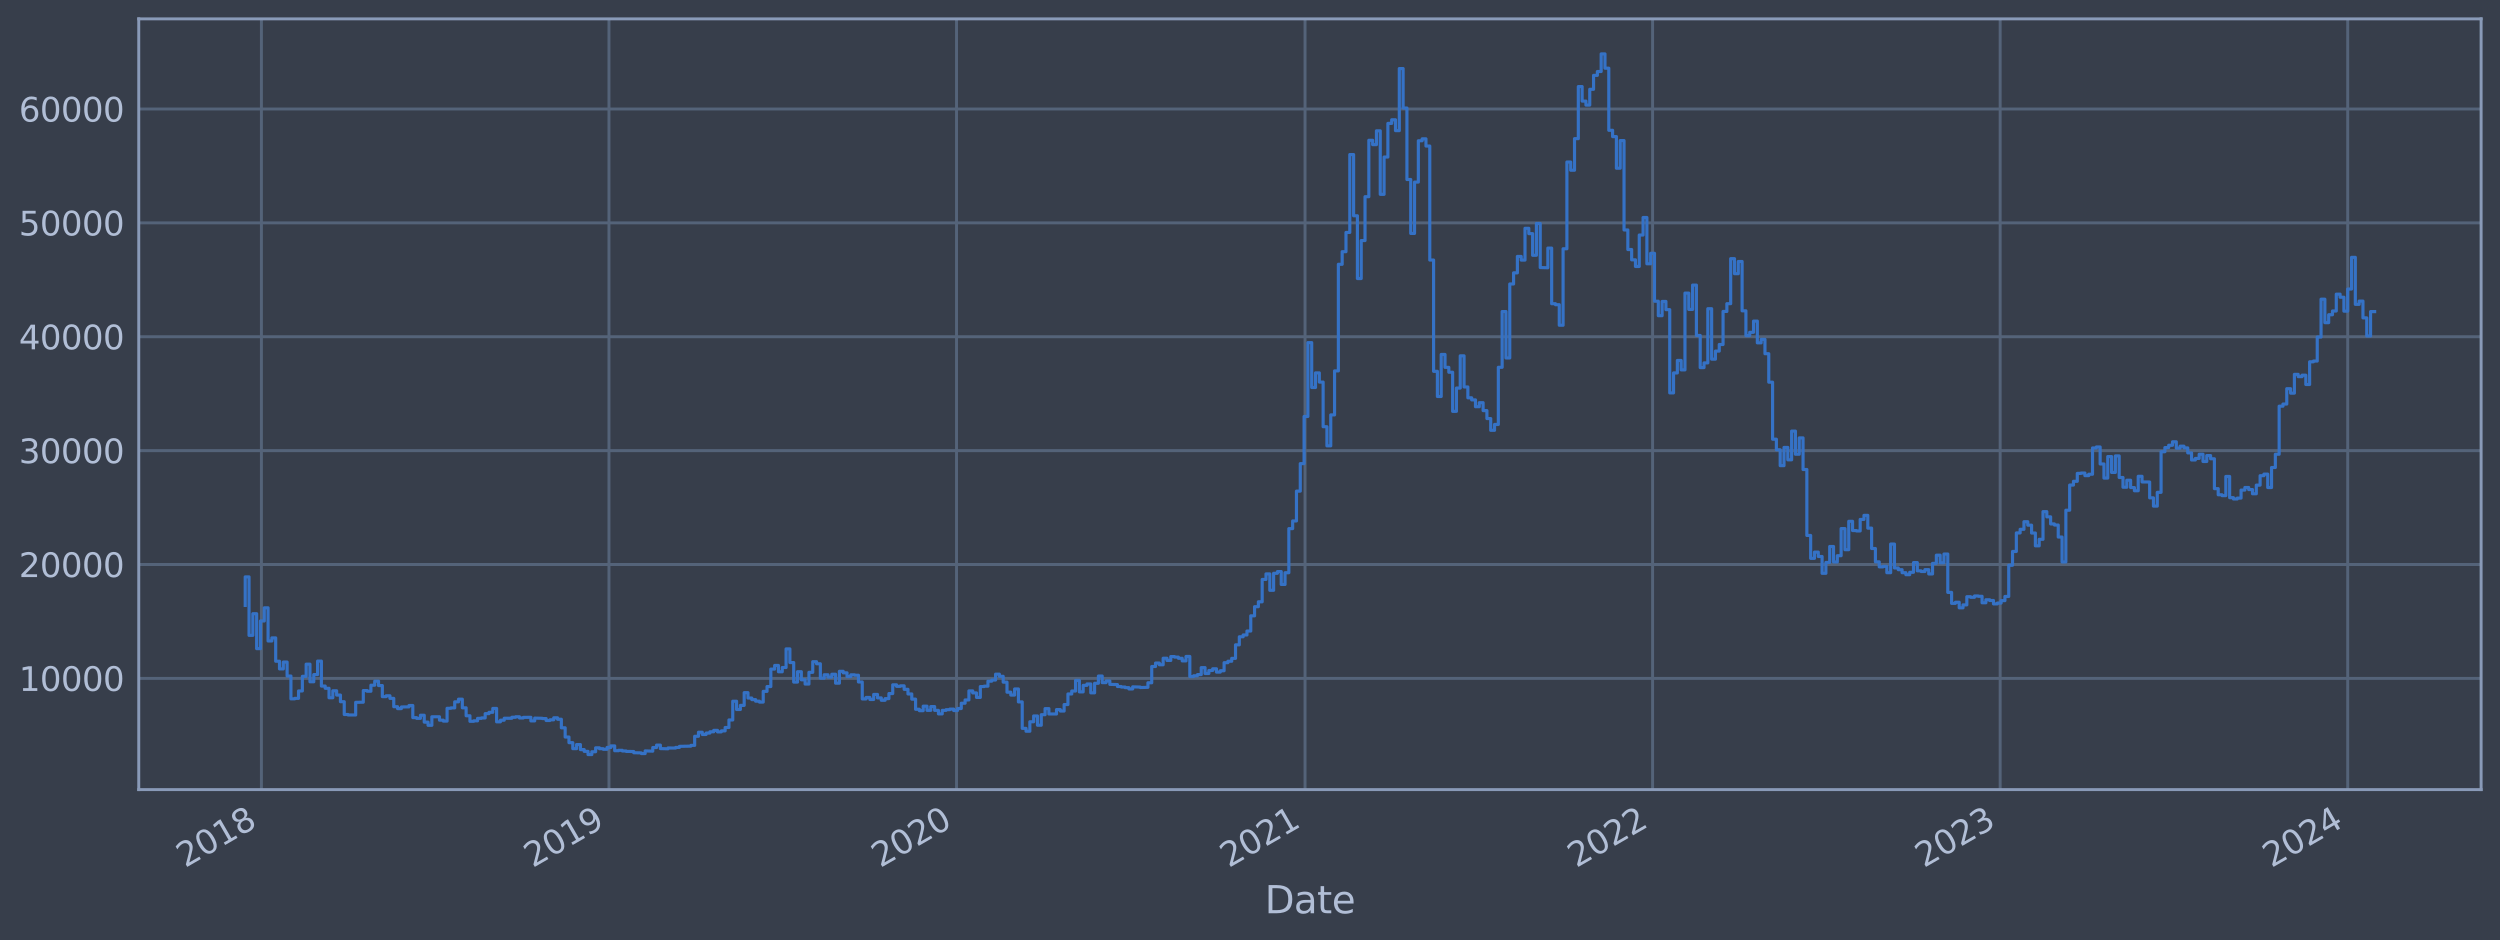 <?xml version="1.0" encoding="utf-8" standalone="no"?>
<!DOCTYPE svg PUBLIC "-//W3C//DTD SVG 1.1//EN"
  "http://www.w3.org/Graphics/SVG/1.1/DTD/svg11.dtd">
<svg xmlns:xlink="http://www.w3.org/1999/xlink" width="952.884pt" height="358.291pt" viewBox="0 0 952.884 358.291" xmlns="http://www.w3.org/2000/svg" version="1.1">
 <defs>
  <style type="text/css">*{stroke-linejoin: round; stroke-linecap: butt}</style>
 </defs>
 <g id="figure_1">
  <g id="patch_1">
   <path d="M 0 358.291 
L 952.884 358.291 
L 952.884 0 
L 0 0 
z
" style="fill: #373e4b"/>
  </g>
  <g id="axes_1">
   <g id="patch_2">
    <path d="M 52.884 300.96 
L 945.684 300.96 
L 945.684 7.2 
L 52.884 7.2 
z
" style="fill: #373e4b"/>
   </g>
   <g id="matplotlib.axis_1">
    <g id="xtick_1">
     <g id="line2d_1">
      <path d="M 99.636 300.96 
L 99.636 7.2 
" clip-path="url(#pba839999f8)" style="fill: none; stroke: #546379; stroke-width: 1.12; stroke-linecap: square"/>
     </g>
     <g id="line2d_2"/>
     <g id="text_1">
      <!-- 2018 -->
      <g style="fill: #b1bed6" transform="translate(70.555 330.885) rotate(-30) scale(0.126 -0.126)">
       <defs>
        <path id="DejaVuSans-32" d="M 1228 531 
L 3431 531 
L 3431 0 
L 469 0 
L 469 531 
Q 828 903 1448 1529 
Q 2069 2156 2228 2338 
Q 2531 2678 2651 2914 
Q 2772 3150 2772 3378 
Q 2772 3750 2511 3984 
Q 2250 4219 1831 4219 
Q 1534 4219 1204 4116 
Q 875 4013 500 3803 
L 500 4441 
Q 881 4594 1212 4672 
Q 1544 4750 1819 4750 
Q 2544 4750 2975 4387 
Q 3406 4025 3406 3419 
Q 3406 3131 3298 2873 
Q 3191 2616 2906 2266 
Q 2828 2175 2409 1742 
Q 1991 1309 1228 531 
z
" transform="scale(0.016)"/>
        <path id="DejaVuSans-30" d="M 2034 4250 
Q 1547 4250 1301 3770 
Q 1056 3291 1056 2328 
Q 1056 1369 1301 889 
Q 1547 409 2034 409 
Q 2525 409 2770 889 
Q 3016 1369 3016 2328 
Q 3016 3291 2770 3770 
Q 2525 4250 2034 4250 
z
M 2034 4750 
Q 2819 4750 3233 4129 
Q 3647 3509 3647 2328 
Q 3647 1150 3233 529 
Q 2819 -91 2034 -91 
Q 1250 -91 836 529 
Q 422 1150 422 2328 
Q 422 3509 836 4129 
Q 1250 4750 2034 4750 
z
" transform="scale(0.016)"/>
        <path id="DejaVuSans-31" d="M 794 531 
L 1825 531 
L 1825 4091 
L 703 3866 
L 703 4441 
L 1819 4666 
L 2450 4666 
L 2450 531 
L 3481 531 
L 3481 0 
L 794 0 
L 794 531 
z
" transform="scale(0.016)"/>
        <path id="DejaVuSans-38" d="M 2034 2216 
Q 1584 2216 1326 1975 
Q 1069 1734 1069 1313 
Q 1069 891 1326 650 
Q 1584 409 2034 409 
Q 2484 409 2743 651 
Q 3003 894 3003 1313 
Q 3003 1734 2745 1975 
Q 2488 2216 2034 2216 
z
M 1403 2484 
Q 997 2584 770 2862 
Q 544 3141 544 3541 
Q 544 4100 942 4425 
Q 1341 4750 2034 4750 
Q 2731 4750 3128 4425 
Q 3525 4100 3525 3541 
Q 3525 3141 3298 2862 
Q 3072 2584 2669 2484 
Q 3125 2378 3379 2068 
Q 3634 1759 3634 1313 
Q 3634 634 3220 271 
Q 2806 -91 2034 -91 
Q 1263 -91 848 271 
Q 434 634 434 1313 
Q 434 1759 690 2068 
Q 947 2378 1403 2484 
z
M 1172 3481 
Q 1172 3119 1398 2916 
Q 1625 2713 2034 2713 
Q 2441 2713 2670 2916 
Q 2900 3119 2900 3481 
Q 2900 3844 2670 4047 
Q 2441 4250 2034 4250 
Q 1625 4250 1398 4047 
Q 1172 3844 1172 3481 
z
" transform="scale(0.016)"/>
       </defs>
       <use xlink:href="#DejaVuSans-32"/>
       <use xlink:href="#DejaVuSans-30" x="63.623"/>
       <use xlink:href="#DejaVuSans-31" x="127.246"/>
       <use xlink:href="#DejaVuSans-38" x="190.869"/>
      </g>
     </g>
    </g>
    <g id="xtick_2">
     <g id="line2d_3">
      <path d="M 232.109 300.96 
L 232.109 7.2 
" clip-path="url(#pba839999f8)" style="fill: none; stroke: #546379; stroke-width: 1.12; stroke-linecap: square"/>
     </g>
     <g id="line2d_4"/>
     <g id="text_2">
      <!-- 2019 -->
      <g style="fill: #b1bed6" transform="translate(203.028 330.885) rotate(-30) scale(0.126 -0.126)">
       <defs>
        <path id="DejaVuSans-39" d="M 703 97 
L 703 672 
Q 941 559 1184 500 
Q 1428 441 1663 441 
Q 2288 441 2617 861 
Q 2947 1281 2994 2138 
Q 2813 1869 2534 1725 
Q 2256 1581 1919 1581 
Q 1219 1581 811 2004 
Q 403 2428 403 3163 
Q 403 3881 828 4315 
Q 1253 4750 1959 4750 
Q 2769 4750 3195 4129 
Q 3622 3509 3622 2328 
Q 3622 1225 3098 567 
Q 2575 -91 1691 -91 
Q 1453 -91 1209 -44 
Q 966 3 703 97 
z
M 1959 2075 
Q 2384 2075 2632 2365 
Q 2881 2656 2881 3163 
Q 2881 3666 2632 3958 
Q 2384 4250 1959 4250 
Q 1534 4250 1286 3958 
Q 1038 3666 1038 3163 
Q 1038 2656 1286 2365 
Q 1534 2075 1959 2075 
z
" transform="scale(0.016)"/>
       </defs>
       <use xlink:href="#DejaVuSans-32"/>
       <use xlink:href="#DejaVuSans-30" x="63.623"/>
       <use xlink:href="#DejaVuSans-31" x="127.246"/>
       <use xlink:href="#DejaVuSans-39" x="190.869"/>
      </g>
     </g>
    </g>
    <g id="xtick_3">
     <g id="line2d_5">
      <path d="M 364.582 300.96 
L 364.582 7.2 
" clip-path="url(#pba839999f8)" style="fill: none; stroke: #546379; stroke-width: 1.12; stroke-linecap: square"/>
     </g>
     <g id="line2d_6"/>
     <g id="text_3">
      <!-- 2020 -->
      <g style="fill: #b1bed6" transform="translate(335.501 330.885) rotate(-30) scale(0.126 -0.126)">
       <use xlink:href="#DejaVuSans-32"/>
       <use xlink:href="#DejaVuSans-30" x="63.623"/>
       <use xlink:href="#DejaVuSans-32" x="127.246"/>
       <use xlink:href="#DejaVuSans-30" x="190.869"/>
      </g>
     </g>
    </g>
    <g id="xtick_4">
     <g id="line2d_7">
      <path d="M 497.419 300.96 
L 497.419 7.2 
" clip-path="url(#pba839999f8)" style="fill: none; stroke: #546379; stroke-width: 1.12; stroke-linecap: square"/>
     </g>
     <g id="line2d_8"/>
     <g id="text_4">
      <!-- 2021 -->
      <g style="fill: #b1bed6" transform="translate(468.338 330.885) rotate(-30) scale(0.126 -0.126)">
       <use xlink:href="#DejaVuSans-32"/>
       <use xlink:href="#DejaVuSans-30" x="63.623"/>
       <use xlink:href="#DejaVuSans-32" x="127.246"/>
       <use xlink:href="#DejaVuSans-31" x="190.869"/>
      </g>
     </g>
    </g>
    <g id="xtick_5">
     <g id="line2d_9">
      <path d="M 629.892 300.96 
L 629.892 7.2 
" clip-path="url(#pba839999f8)" style="fill: none; stroke: #546379; stroke-width: 1.12; stroke-linecap: square"/>
     </g>
     <g id="line2d_10"/>
     <g id="text_5">
      <!-- 2022 -->
      <g style="fill: #b1bed6" transform="translate(600.811 330.885) rotate(-30) scale(0.126 -0.126)">
       <use xlink:href="#DejaVuSans-32"/>
       <use xlink:href="#DejaVuSans-30" x="63.623"/>
       <use xlink:href="#DejaVuSans-32" x="127.246"/>
       <use xlink:href="#DejaVuSans-32" x="190.869"/>
      </g>
     </g>
    </g>
    <g id="xtick_6">
     <g id="line2d_11">
      <path d="M 762.366 300.96 
L 762.366 7.2 
" clip-path="url(#pba839999f8)" style="fill: none; stroke: #546379; stroke-width: 1.12; stroke-linecap: square"/>
     </g>
     <g id="line2d_12"/>
     <g id="text_6">
      <!-- 2023 -->
      <g style="fill: #b1bed6" transform="translate(733.285 330.885) rotate(-30) scale(0.126 -0.126)">
       <defs>
        <path id="DejaVuSans-33" d="M 2597 2516 
Q 3050 2419 3304 2112 
Q 3559 1806 3559 1356 
Q 3559 666 3084 287 
Q 2609 -91 1734 -91 
Q 1441 -91 1130 -33 
Q 819 25 488 141 
L 488 750 
Q 750 597 1062 519 
Q 1375 441 1716 441 
Q 2309 441 2620 675 
Q 2931 909 2931 1356 
Q 2931 1769 2642 2001 
Q 2353 2234 1838 2234 
L 1294 2234 
L 1294 2753 
L 1863 2753 
Q 2328 2753 2575 2939 
Q 2822 3125 2822 3475 
Q 2822 3834 2567 4026 
Q 2313 4219 1838 4219 
Q 1578 4219 1281 4162 
Q 984 4106 628 3988 
L 628 4550 
Q 988 4650 1302 4700 
Q 1616 4750 1894 4750 
Q 2613 4750 3031 4423 
Q 3450 4097 3450 3541 
Q 3450 3153 3228 2886 
Q 3006 2619 2597 2516 
z
" transform="scale(0.016)"/>
       </defs>
       <use xlink:href="#DejaVuSans-32"/>
       <use xlink:href="#DejaVuSans-30" x="63.623"/>
       <use xlink:href="#DejaVuSans-32" x="127.246"/>
       <use xlink:href="#DejaVuSans-33" x="190.869"/>
      </g>
     </g>
    </g>
    <g id="xtick_7">
     <g id="line2d_13">
      <path d="M 894.839 300.96 
L 894.839 7.2 
" clip-path="url(#pba839999f8)" style="fill: none; stroke: #546379; stroke-width: 1.12; stroke-linecap: square"/>
     </g>
     <g id="line2d_14"/>
     <g id="text_7">
      <!-- 2024 -->
      <g style="fill: #b1bed6" transform="translate(865.758 330.885) rotate(-30) scale(0.126 -0.126)">
       <defs>
        <path id="DejaVuSans-34" d="M 2419 4116 
L 825 1625 
L 2419 1625 
L 2419 4116 
z
M 2253 4666 
L 3047 4666 
L 3047 1625 
L 3713 1625 
L 3713 1100 
L 3047 1100 
L 3047 0 
L 2419 0 
L 2419 1100 
L 313 1100 
L 313 1709 
L 2253 4666 
z
" transform="scale(0.016)"/>
       </defs>
       <use xlink:href="#DejaVuSans-32"/>
       <use xlink:href="#DejaVuSans-30" x="63.623"/>
       <use xlink:href="#DejaVuSans-32" x="127.246"/>
       <use xlink:href="#DejaVuSans-34" x="190.869"/>
      </g>
     </g>
    </g>
    <g id="text_8">
     <!-- Date -->
     <g style="fill: #b1bed6" transform="translate(482.075 348.096) scale(0.144 -0.144)">
      <defs>
       <path id="DejaVuSans-44" d="M 1259 4147 
L 1259 519 
L 2022 519 
Q 2988 519 3436 956 
Q 3884 1394 3884 2338 
Q 3884 3275 3436 3711 
Q 2988 4147 2022 4147 
L 1259 4147 
z
M 628 4666 
L 1925 4666 
Q 3281 4666 3915 4102 
Q 4550 3538 4550 2338 
Q 4550 1131 3912 565 
Q 3275 0 1925 0 
L 628 0 
L 628 4666 
z
" transform="scale(0.016)"/>
       <path id="DejaVuSans-61" d="M 2194 1759 
Q 1497 1759 1228 1600 
Q 959 1441 959 1056 
Q 959 750 1161 570 
Q 1363 391 1709 391 
Q 2188 391 2477 730 
Q 2766 1069 2766 1631 
L 2766 1759 
L 2194 1759 
z
M 3341 1997 
L 3341 0 
L 2766 0 
L 2766 531 
Q 2569 213 2275 61 
Q 1981 -91 1556 -91 
Q 1019 -91 701 211 
Q 384 513 384 1019 
Q 384 1609 779 1909 
Q 1175 2209 1959 2209 
L 2766 2209 
L 2766 2266 
Q 2766 2663 2505 2880 
Q 2244 3097 1772 3097 
Q 1472 3097 1187 3025 
Q 903 2953 641 2809 
L 641 3341 
Q 956 3463 1253 3523 
Q 1550 3584 1831 3584 
Q 2591 3584 2966 3190 
Q 3341 2797 3341 1997 
z
" transform="scale(0.016)"/>
       <path id="DejaVuSans-74" d="M 1172 4494 
L 1172 3500 
L 2356 3500 
L 2356 3053 
L 1172 3053 
L 1172 1153 
Q 1172 725 1289 603 
Q 1406 481 1766 481 
L 2356 481 
L 2356 0 
L 1766 0 
Q 1100 0 847 248 
Q 594 497 594 1153 
L 594 3053 
L 172 3053 
L 172 3500 
L 594 3500 
L 594 4494 
L 1172 4494 
z
" transform="scale(0.016)"/>
       <path id="DejaVuSans-65" d="M 3597 1894 
L 3597 1613 
L 953 1613 
Q 991 1019 1311 708 
Q 1631 397 2203 397 
Q 2534 397 2845 478 
Q 3156 559 3463 722 
L 3463 178 
Q 3153 47 2828 -22 
Q 2503 -91 2169 -91 
Q 1331 -91 842 396 
Q 353 884 353 1716 
Q 353 2575 817 3079 
Q 1281 3584 2069 3584 
Q 2775 3584 3186 3129 
Q 3597 2675 3597 1894 
z
M 3022 2063 
Q 3016 2534 2758 2815 
Q 2500 3097 2075 3097 
Q 1594 3097 1305 2825 
Q 1016 2553 972 2059 
L 3022 2063 
z
" transform="scale(0.016)"/>
      </defs>
      <use xlink:href="#DejaVuSans-44"/>
      <use xlink:href="#DejaVuSans-61" x="77.002"/>
      <use xlink:href="#DejaVuSans-74" x="138.281"/>
      <use xlink:href="#DejaVuSans-65" x="177.49"/>
     </g>
    </g>
   </g>
   <g id="matplotlib.axis_2">
    <g id="ytick_1">
     <g id="line2d_15">
      <path d="M 52.884 258.563 
L 945.684 258.563 
" clip-path="url(#pba839999f8)" style="fill: none; stroke: #546379; stroke-width: 1.12; stroke-linecap: square"/>
     </g>
     <g id="line2d_16"/>
     <g id="text_9">
      <!-- 10000 -->
      <g style="fill: #b1bed6" transform="translate(7.2 263.35) scale(0.126 -0.126)">
       <use xlink:href="#DejaVuSans-31"/>
       <use xlink:href="#DejaVuSans-30" x="63.623"/>
       <use xlink:href="#DejaVuSans-30" x="127.246"/>
       <use xlink:href="#DejaVuSans-30" x="190.869"/>
       <use xlink:href="#DejaVuSans-30" x="254.492"/>
      </g>
     </g>
    </g>
    <g id="ytick_2">
     <g id="line2d_17">
      <path d="M 52.884 215.161 
L 945.684 215.161 
" clip-path="url(#pba839999f8)" style="fill: none; stroke: #546379; stroke-width: 1.12; stroke-linecap: square"/>
     </g>
     <g id="line2d_18"/>
     <g id="text_10">
      <!-- 20000 -->
      <g style="fill: #b1bed6" transform="translate(7.2 219.948) scale(0.126 -0.126)">
       <use xlink:href="#DejaVuSans-32"/>
       <use xlink:href="#DejaVuSans-30" x="63.623"/>
       <use xlink:href="#DejaVuSans-30" x="127.246"/>
       <use xlink:href="#DejaVuSans-30" x="190.869"/>
       <use xlink:href="#DejaVuSans-30" x="254.492"/>
      </g>
     </g>
    </g>
    <g id="ytick_3">
     <g id="line2d_19">
      <path d="M 52.884 171.76 
L 945.684 171.76 
" clip-path="url(#pba839999f8)" style="fill: none; stroke: #546379; stroke-width: 1.12; stroke-linecap: square"/>
     </g>
     <g id="line2d_20"/>
     <g id="text_11">
      <!-- 30000 -->
      <g style="fill: #b1bed6" transform="translate(7.2 176.547) scale(0.126 -0.126)">
       <use xlink:href="#DejaVuSans-33"/>
       <use xlink:href="#DejaVuSans-30" x="63.623"/>
       <use xlink:href="#DejaVuSans-30" x="127.246"/>
       <use xlink:href="#DejaVuSans-30" x="190.869"/>
       <use xlink:href="#DejaVuSans-30" x="254.492"/>
      </g>
     </g>
    </g>
    <g id="ytick_4">
     <g id="line2d_21">
      <path d="M 52.884 128.358 
L 945.684 128.358 
" clip-path="url(#pba839999f8)" style="fill: none; stroke: #546379; stroke-width: 1.12; stroke-linecap: square"/>
     </g>
     <g id="line2d_22"/>
     <g id="text_12">
      <!-- 40000 -->
      <g style="fill: #b1bed6" transform="translate(7.2 133.145) scale(0.126 -0.126)">
       <use xlink:href="#DejaVuSans-34"/>
       <use xlink:href="#DejaVuSans-30" x="63.623"/>
       <use xlink:href="#DejaVuSans-30" x="127.246"/>
       <use xlink:href="#DejaVuSans-30" x="190.869"/>
       <use xlink:href="#DejaVuSans-30" x="254.492"/>
      </g>
     </g>
    </g>
    <g id="ytick_5">
     <g id="line2d_23">
      <path d="M 52.884 84.956 
L 945.684 84.956 
" clip-path="url(#pba839999f8)" style="fill: none; stroke: #546379; stroke-width: 1.12; stroke-linecap: square"/>
     </g>
     <g id="line2d_24"/>
     <g id="text_13">
      <!-- 50000 -->
      <g style="fill: #b1bed6" transform="translate(7.2 89.743) scale(0.126 -0.126)">
       <defs>
        <path id="DejaVuSans-35" d="M 691 4666 
L 3169 4666 
L 3169 4134 
L 1269 4134 
L 1269 2991 
Q 1406 3038 1543 3061 
Q 1681 3084 1819 3084 
Q 2600 3084 3056 2656 
Q 3513 2228 3513 1497 
Q 3513 744 3044 326 
Q 2575 -91 1722 -91 
Q 1428 -91 1123 -41 
Q 819 9 494 109 
L 494 744 
Q 775 591 1075 516 
Q 1375 441 1709 441 
Q 2250 441 2565 725 
Q 2881 1009 2881 1497 
Q 2881 1984 2565 2268 
Q 2250 2553 1709 2553 
Q 1456 2553 1204 2497 
Q 953 2441 691 2322 
L 691 4666 
z
" transform="scale(0.016)"/>
       </defs>
       <use xlink:href="#DejaVuSans-35"/>
       <use xlink:href="#DejaVuSans-30" x="63.623"/>
       <use xlink:href="#DejaVuSans-30" x="127.246"/>
       <use xlink:href="#DejaVuSans-30" x="190.869"/>
       <use xlink:href="#DejaVuSans-30" x="254.492"/>
      </g>
     </g>
    </g>
    <g id="ytick_6">
     <g id="line2d_25">
      <path d="M 52.884 41.554 
L 945.684 41.554 
" clip-path="url(#pba839999f8)" style="fill: none; stroke: #546379; stroke-width: 1.12; stroke-linecap: square"/>
     </g>
     <g id="line2d_26"/>
     <g id="text_14">
      <!-- 60000 -->
      <g style="fill: #b1bed6" transform="translate(7.2 46.341) scale(0.126 -0.126)">
       <defs>
        <path id="DejaVuSans-36" d="M 2113 2584 
Q 1688 2584 1439 2293 
Q 1191 2003 1191 1497 
Q 1191 994 1439 701 
Q 1688 409 2113 409 
Q 2538 409 2786 701 
Q 3034 994 3034 1497 
Q 3034 2003 2786 2293 
Q 2538 2584 2113 2584 
z
M 3366 4563 
L 3366 3988 
Q 3128 4100 2886 4159 
Q 2644 4219 2406 4219 
Q 1781 4219 1451 3797 
Q 1122 3375 1075 2522 
Q 1259 2794 1537 2939 
Q 1816 3084 2150 3084 
Q 2853 3084 3261 2657 
Q 3669 2231 3669 1497 
Q 3669 778 3244 343 
Q 2819 -91 2113 -91 
Q 1303 -91 875 529 
Q 447 1150 447 2328 
Q 447 3434 972 4092 
Q 1497 4750 2381 4750 
Q 2619 4750 2861 4703 
Q 3103 4656 3366 4563 
z
" transform="scale(0.016)"/>
       </defs>
       <use xlink:href="#DejaVuSans-36"/>
       <use xlink:href="#DejaVuSans-30" x="63.623"/>
       <use xlink:href="#DejaVuSans-30" x="127.246"/>
       <use xlink:href="#DejaVuSans-30" x="190.869"/>
       <use xlink:href="#DejaVuSans-30" x="254.492"/>
      </g>
     </g>
    </g>
   </g>
   <g id="line2d_27">
    <path d="M 93.466 230.751 
L 93.466 219.884 
L 94.917 219.884 
L 94.917 242.172 
L 96.369 242.172 
L 96.369 233.92 
L 97.821 233.92 
L 97.821 247.224 
L 99.273 247.224 
L 99.273 236.692 
L 100.724 236.692 
L 100.724 231.685 
L 102.176 231.685 
L 102.176 244.303 
L 103.628 244.303 
L 103.628 243.138 
L 105.08 243.138 
L 105.08 252.025 
L 106.531 252.025 
L 106.531 254.954 
L 107.983 254.954 
L 107.983 252.351 
L 109.435 252.351 
L 109.435 257.678 
L 110.887 257.678 
L 110.887 266.367 
L 112.338 266.367 
L 112.338 266.18 
L 113.79 266.18 
L 113.79 263.356 
L 115.242 263.356 
L 115.242 257.788 
L 116.694 257.788 
L 116.694 253.155 
L 118.146 253.155 
L 118.146 259.866 
L 119.597 259.866 
L 119.597 257.122 
L 121.049 257.122 
L 121.049 251.98 
L 122.501 251.98 
L 122.501 261.495 
L 123.953 261.495 
L 123.953 262.339 
L 125.404 262.339 
L 125.404 265.951 
L 126.856 265.951 
L 126.856 263.294 
L 128.308 263.294 
L 128.308 264.927 
L 129.76 264.927 
L 129.76 267.458 
L 131.211 267.458 
L 131.211 272.332 
L 132.663 272.332 
L 132.663 272.51 
L 135.567 272.519 
L 135.567 267.698 
L 138.47 267.646 
L 138.47 263.205 
L 139.922 263.205 
L 139.922 263.467 
L 141.374 263.467 
L 141.374 261.174 
L 142.826 261.174 
L 142.826 259.634 
L 144.277 259.634 
L 144.277 261.301 
L 145.729 261.301 
L 145.729 265.521 
L 147.181 265.521 
L 147.181 265.199 
L 148.633 265.199 
L 148.633 266.193 
L 150.084 266.193 
L 150.084 269.362 
L 151.536 269.362 
L 151.536 270.088 
L 152.988 270.088 
L 152.988 269.459 
L 155.891 269.433 
L 155.891 268.912 
L 157.343 268.912 
L 157.343 273.524 
L 158.795 273.524 
L 158.795 273.803 
L 160.247 273.803 
L 160.247 272.622 
L 161.698 272.622 
L 161.698 275.242 
L 163.15 275.242 
L 163.15 276.453 
L 164.602 276.453 
L 164.602 273.205 
L 167.506 273.196 
L 167.506 274.495 
L 168.957 274.495 
L 168.957 274.844 
L 170.409 274.844 
L 170.409 269.973 
L 171.861 269.973 
L 171.861 269.819 
L 173.313 269.819 
L 173.313 267.505 
L 174.764 267.505 
L 174.764 266.499 
L 176.216 266.499 
L 176.216 269.784 
L 177.668 269.784 
L 177.668 272.807 
L 179.12 272.807 
L 179.12 274.935 
L 180.571 274.935 
L 180.571 274.749 
L 182.023 274.749 
L 182.023 273.812 
L 183.475 273.812 
L 183.475 273.641 
L 184.927 273.641 
L 184.927 272.012 
L 186.378 272.012 
L 186.378 271.502 
L 187.83 271.502 
L 187.83 270.025 
L 189.282 270.025 
L 189.282 275.125 
L 190.734 275.125 
L 190.734 274.509 
L 192.185 274.509 
L 192.185 273.765 
L 195.089 273.771 
L 195.089 273.392 
L 196.541 273.392 
L 196.541 273.195 
L 197.993 273.195 
L 197.993 273.661 
L 199.444 273.661 
L 199.444 273.434 
L 202.348 273.402 
L 202.348 274.773 
L 203.8 274.773 
L 203.8 273.712 
L 206.703 273.78 
L 206.703 273.875 
L 208.155 273.875 
L 208.155 274.615 
L 209.607 274.615 
L 209.607 274.356 
L 211.058 274.356 
L 211.058 273.594 
L 212.51 273.594 
L 212.51 274.151 
L 213.962 274.151 
L 213.962 277.405 
L 215.414 277.405 
L 215.414 280.92 
L 216.865 280.92 
L 216.865 283.072 
L 218.317 283.072 
L 218.317 285.349 
L 219.769 285.349 
L 219.769 283.788 
L 221.221 283.788 
L 221.221 285.711 
L 222.673 285.711 
L 222.673 286.391 
L 224.124 286.391 
L 224.124 287.607 
L 225.576 287.607 
L 225.576 286.529 
L 227.028 286.529 
L 227.028 285.039 
L 228.48 285.039 
L 228.48 285.379 
L 229.931 285.379 
L 229.931 285.601 
L 231.383 285.601 
L 231.383 284.902 
L 232.835 284.902 
L 232.835 284.293 
L 234.287 284.293 
L 234.287 286.14 
L 235.738 286.14 
L 235.738 285.982 
L 237.19 285.982 
L 237.19 286.229 
L 238.642 286.229 
L 238.642 286.395 
L 241.545 286.443 
L 241.545 286.905 
L 244.449 286.965 
L 244.449 287.231 
L 245.901 287.231 
L 245.901 286.213 
L 248.804 286.305 
L 248.804 284.923 
L 250.256 284.923 
L 250.256 283.998 
L 251.708 283.998 
L 251.708 285.328 
L 254.611 285.409 
L 254.611 285.096 
L 257.515 285.12 
L 257.515 284.88 
L 258.967 284.88 
L 258.967 284.478 
L 263.322 284.394 
L 263.322 284.109 
L 264.774 284.109 
L 264.774 280.649 
L 266.225 280.649 
L 266.225 279.098 
L 267.677 279.098 
L 267.677 279.948 
L 269.129 279.948 
L 269.129 279.411 
L 270.581 279.411 
L 270.581 278.922 
L 272.032 278.922 
L 272.032 278.38 
L 273.484 278.38 
L 273.484 278.957 
L 274.936 278.957 
L 274.936 278.571 
L 276.388 278.571 
L 276.388 277.293 
L 277.84 277.293 
L 277.84 274.414 
L 279.291 274.414 
L 279.291 267.275 
L 280.743 267.275 
L 280.743 270.433 
L 282.195 270.433 
L 282.195 268.867 
L 283.647 268.867 
L 283.647 264.013 
L 285.098 264.013 
L 285.098 266.061 
L 286.55 266.061 
L 286.55 266.658 
L 288.002 266.658 
L 288.002 267.251 
L 289.454 267.251 
L 289.454 267.601 
L 290.905 267.601 
L 290.905 263.513 
L 292.357 263.513 
L 292.357 261.681 
L 293.809 261.681 
L 293.809 255.028 
L 295.261 255.028 
L 295.261 253.646 
L 296.712 253.646 
L 296.712 256.051 
L 298.164 256.051 
L 298.164 254.418 
L 299.616 254.418 
L 299.616 247.336 
L 301.068 247.336 
L 301.068 252.534 
L 302.52 252.534 
L 302.52 259.977 
L 303.971 259.977 
L 303.971 256.014 
L 305.423 256.014 
L 305.423 259.105 
L 306.875 259.105 
L 306.875 260.728 
L 308.327 260.728 
L 308.327 256.265 
L 309.778 256.265 
L 309.778 252.202 
L 311.23 252.202 
L 311.23 252.998 
L 312.682 252.998 
L 312.682 258.49 
L 314.134 258.49 
L 314.134 257.185 
L 315.585 257.185 
L 315.585 258.077 
L 317.037 258.077 
L 317.037 257 
L 318.489 257 
L 318.489 260.395 
L 319.941 260.395 
L 319.941 255.867 
L 321.392 255.867 
L 321.392 256.449 
L 322.844 256.449 
L 322.844 257.872 
L 324.296 257.872 
L 324.296 257.216 
L 325.748 257.216 
L 325.748 257.366 
L 327.2 257.366 
L 327.2 259.937 
L 328.651 259.937 
L 328.651 266.402 
L 330.103 266.402 
L 330.103 265.842 
L 331.555 265.842 
L 331.555 266.603 
L 333.007 266.603 
L 333.007 264.692 
L 334.458 264.692 
L 334.458 266.012 
L 335.91 266.012 
L 335.91 266.91 
L 337.362 266.91 
L 337.362 266.278 
L 338.814 266.278 
L 338.814 264.35 
L 340.265 264.35 
L 340.265 261.023 
L 341.717 261.023 
L 341.717 261.596 
L 343.169 261.596 
L 343.169 261.413 
L 344.621 261.413 
L 344.621 262.742 
L 346.072 262.742 
L 346.072 264.499 
L 347.524 264.499 
L 347.524 266.48 
L 348.976 266.48 
L 348.976 270.341 
L 350.428 270.341 
L 350.428 270.874 
L 351.879 270.874 
L 351.879 269.163 
L 353.331 269.163 
L 353.331 270.747 
L 354.783 270.747 
L 354.783 269.317 
L 356.235 269.317 
L 356.235 270.763 
L 357.687 270.763 
L 357.687 272.107 
L 359.138 272.107 
L 359.138 270.758 
L 360.59 270.758 
L 360.59 270.496 
L 362.042 270.496 
L 362.042 270.277 
L 363.494 270.277 
L 363.494 270.821 
L 364.945 270.821 
L 364.945 270.058 
L 366.397 270.058 
L 366.397 268.034 
L 367.849 268.034 
L 367.849 266.787 
L 369.301 266.787 
L 369.301 263.336 
L 370.752 263.336 
L 370.752 264.109 
L 372.204 264.109 
L 372.204 265.823 
L 373.656 265.823 
L 373.656 261.689 
L 375.108 261.689 
L 375.108 261.538 
L 376.559 261.538 
L 376.559 259.624 
L 378.011 259.624 
L 378.011 259.193 
L 379.463 259.193 
L 379.463 256.964 
L 380.915 256.964 
L 380.915 257.779 
L 382.367 257.779 
L 382.367 259.997 
L 383.818 259.997 
L 383.818 263.834 
L 385.27 263.834 
L 385.27 264.925 
L 386.722 264.925 
L 386.722 262.611 
L 388.174 262.611 
L 388.174 267.539 
L 389.625 267.539 
L 389.625 277.621 
L 391.077 277.621 
L 391.077 278.712 
L 392.529 278.712 
L 392.529 275.1 
L 393.981 275.1 
L 393.981 272.893 
L 395.432 272.893 
L 395.432 276.421 
L 396.884 276.421 
L 396.884 272.412 
L 398.336 272.412 
L 398.336 270.094 
L 399.788 270.094 
L 399.788 272.134 
L 402.691 272.14 
L 402.691 270.458 
L 404.143 270.458 
L 404.143 271.015 
L 405.595 271.015 
L 405.595 268.549 
L 407.047 268.549 
L 407.047 264.515 
L 408.498 264.515 
L 408.498 263.399 
L 409.95 263.399 
L 409.95 259.337 
L 411.402 259.337 
L 411.402 263.708 
L 412.854 263.708 
L 412.854 261.229 
L 414.305 261.229 
L 414.305 260.687 
L 415.757 260.687 
L 415.757 264.072 
L 417.209 264.072 
L 417.209 260.433 
L 418.661 260.433 
L 418.661 257.677 
L 420.112 257.677 
L 420.112 260.196 
L 421.564 260.196 
L 421.564 259.539 
L 423.016 259.539 
L 423.016 260.848 
L 425.919 260.929 
L 425.919 261.667 
L 427.371 261.667 
L 427.371 261.858 
L 428.823 261.858 
L 428.823 262.099 
L 430.275 262.099 
L 430.275 262.589 
L 431.726 262.589 
L 431.726 261.791 
L 434.63 261.879 
L 434.63 262.064 
L 437.534 261.972 
L 437.534 260.242 
L 438.985 260.242 
L 438.985 254.039 
L 440.437 254.039 
L 440.437 252.731 
L 441.889 252.731 
L 441.889 253.38 
L 443.341 253.38 
L 443.341 250.892 
L 444.792 250.892 
L 444.792 251.736 
L 446.244 251.736 
L 446.244 250.256 
L 447.696 250.256 
L 447.696 250.465 
L 449.148 250.465 
L 449.148 250.907 
L 450.599 250.907 
L 450.599 251.902 
L 452.051 251.902 
L 452.051 250.216 
L 453.503 250.216 
L 453.503 257.87 
L 454.955 257.87 
L 454.955 257.574 
L 456.406 257.574 
L 456.406 257.128 
L 457.858 257.128 
L 457.858 254.467 
L 459.31 254.467 
L 459.31 256.695 
L 460.762 256.695 
L 460.762 255.556 
L 462.214 255.556 
L 462.214 254.914 
L 463.665 254.914 
L 463.665 256.168 
L 465.117 256.168 
L 465.117 255.652 
L 466.569 255.652 
L 466.569 252.589 
L 468.021 252.589 
L 468.021 252.037 
L 469.472 252.037 
L 469.472 250.933 
L 470.924 250.933 
L 470.924 245.783 
L 472.376 245.783 
L 472.376 242.715 
L 473.828 242.715 
L 473.828 242.026 
L 475.279 242.026 
L 475.279 240.527 
L 476.731 240.527 
L 476.731 234.733 
L 478.183 234.733 
L 478.183 231.239 
L 479.635 231.239 
L 479.635 229.375 
L 481.086 229.375 
L 481.086 220.858 
L 482.538 220.858 
L 482.538 218.753 
L 483.99 218.753 
L 483.99 225.003 
L 485.442 225.003 
L 485.442 218.516 
L 486.894 218.516 
L 486.894 217.862 
L 488.345 217.862 
L 488.345 222.766 
L 489.797 222.766 
L 489.797 218.301 
L 491.249 218.301 
L 491.249 201.486 
L 492.701 201.486 
L 492.701 198.56 
L 494.152 198.56 
L 494.152 187.197 
L 495.604 187.197 
L 495.604 176.722 
L 497.056 176.722 
L 497.056 158.736 
L 498.508 158.736 
L 498.508 130.588 
L 499.959 130.588 
L 499.959 147.694 
L 501.411 147.694 
L 501.411 142.123 
L 502.863 142.123 
L 502.863 145.631 
L 504.315 145.631 
L 504.315 162.646 
L 505.766 162.646 
L 505.766 169.94 
L 507.218 169.94 
L 507.218 158.147 
L 508.67 158.147 
L 508.67 141.369 
L 510.122 141.369 
L 510.122 100.735 
L 511.573 100.735 
L 511.573 95.93 
L 513.025 95.93 
L 513.025 88.601 
L 514.477 88.601 
L 514.477 58.91 
L 515.929 58.91 
L 515.929 82.244 
L 517.381 82.244 
L 517.381 106.162 
L 518.832 106.162 
L 518.832 91.688 
L 520.284 91.688 
L 520.284 74.976 
L 521.736 74.976 
L 521.736 53.475 
L 523.188 53.475 
L 523.188 55.128 
L 524.639 55.128 
L 524.639 49.862 
L 526.091 49.862 
L 526.091 74.07 
L 527.543 74.07 
L 527.543 59.854 
L 528.995 59.854 
L 528.995 47.036 
L 530.446 47.036 
L 530.446 45.659 
L 531.898 45.659 
L 531.898 49.789 
L 533.35 49.789 
L 533.35 26.127 
L 534.802 26.127 
L 534.802 41.176 
L 536.253 41.176 
L 536.253 68.425 
L 537.705 68.425 
L 537.705 88.968 
L 539.157 88.968 
L 539.157 69.4 
L 540.609 69.4 
L 540.609 53.649 
L 542.061 53.649 
L 542.061 52.924 
L 543.512 52.924 
L 543.512 55.66 
L 544.964 55.66 
L 544.964 99.12 
L 546.416 99.12 
L 546.416 141.533 
L 547.868 141.533 
L 547.868 151.124 
L 549.319 151.124 
L 549.319 135.105 
L 550.771 135.105 
L 550.771 140.03 
L 552.223 140.03 
L 552.223 141.875 
L 553.675 141.875 
L 553.675 156.785 
L 555.126 156.785 
L 555.126 147.911 
L 556.578 147.911 
L 556.578 135.628 
L 558.03 135.628 
L 558.03 147.488 
L 559.482 147.488 
L 559.482 151.624 
L 560.933 151.624 
L 560.933 152.417 
L 562.385 152.417 
L 562.385 155.02 
L 563.837 155.02 
L 563.837 153.483 
L 565.289 153.483 
L 565.289 156.501 
L 566.741 156.501 
L 566.741 159.544 
L 568.192 159.544 
L 568.192 164.019 
L 569.644 164.019 
L 569.644 161.786 
L 571.096 161.786 
L 571.096 139.997 
L 572.548 139.997 
L 572.548 118.748 
L 573.999 118.748 
L 573.999 136.439 
L 575.451 136.439 
L 575.451 108.245 
L 576.903 108.245 
L 576.903 104.003 
L 578.355 104.003 
L 578.355 97.732 
L 579.806 97.732 
L 579.806 99.128 
L 581.258 99.128 
L 581.258 87.024 
L 582.71 87.024 
L 582.71 89.049 
L 584.162 89.049 
L 584.162 97.3 
L 585.613 97.3 
L 585.613 85.184 
L 587.065 85.184 
L 587.065 101.976 
L 589.969 102.06 
L 589.969 94.568 
L 591.42 94.568 
L 591.42 115.764 
L 592.872 115.764 
L 592.872 116.138 
L 594.324 116.138 
L 594.324 123.969 
L 595.776 123.969 
L 595.776 94.821 
L 597.228 94.821 
L 597.228 61.763 
L 598.679 61.763 
L 598.679 64.879 
L 600.131 64.879 
L 600.131 52.848 
L 601.583 52.848 
L 601.583 32.997 
L 603.035 32.997 
L 603.035 38.529 
L 604.486 38.529 
L 604.486 40.056 
L 605.938 40.056 
L 605.938 34.04 
L 607.39 34.04 
L 607.39 28.729 
L 608.842 28.729 
L 608.842 27.261 
L 610.293 27.261 
L 610.293 20.553 
L 611.745 20.553 
L 611.745 25.998 
L 613.197 25.998 
L 613.197 49.657 
L 614.649 49.657 
L 614.649 52.065 
L 616.1 52.065 
L 616.1 64.118 
L 617.552 64.118 
L 617.552 53.577 
L 619.004 53.577 
L 619.004 87.645 
L 620.456 87.645 
L 620.456 95.113 
L 621.908 95.113 
L 621.908 99.031 
L 623.359 99.031 
L 623.359 101.564 
L 624.811 101.564 
L 624.811 89.58 
L 626.263 89.58 
L 626.263 82.912 
L 627.715 82.912 
L 627.715 100.542 
L 629.166 100.542 
L 629.166 96.553 
L 630.618 96.553 
L 630.618 114.814 
L 632.07 114.814 
L 632.07 120.333 
L 633.522 120.333 
L 633.522 114.906 
L 634.973 114.906 
L 634.973 118.022 
L 636.425 118.022 
L 636.425 149.749 
L 637.877 149.749 
L 637.877 142.144 
L 639.329 142.144 
L 639.329 137.391 
L 640.78 137.391 
L 640.78 140.977 
L 642.232 140.977 
L 642.232 111.717 
L 643.684 111.717 
L 643.684 117.936 
L 645.136 117.936 
L 645.136 108.67 
L 646.588 108.67 
L 646.588 127.858 
L 648.039 127.858 
L 648.039 140.113 
L 649.491 140.113 
L 649.491 138.32 
L 650.943 138.32 
L 650.943 117.662 
L 652.395 117.662 
L 652.395 136.897 
L 653.846 136.897 
L 653.846 133.822 
L 655.298 133.822 
L 655.298 131.305 
L 656.75 131.305 
L 656.75 118.712 
L 658.202 118.712 
L 658.202 115.749 
L 659.653 115.749 
L 659.653 98.59 
L 661.105 98.59 
L 661.105 104.316 
L 662.557 104.316 
L 662.557 99.664 
L 664.009 99.664 
L 664.009 118.467 
L 665.46 118.467 
L 665.46 127.914 
L 666.912 127.914 
L 666.912 126.67 
L 668.364 126.67 
L 668.364 122.387 
L 669.816 122.387 
L 669.816 130.677 
L 671.268 130.677 
L 671.268 129.356 
L 672.719 129.356 
L 672.719 134.822 
L 674.171 134.822 
L 674.171 145.662 
L 675.623 145.662 
L 675.623 167.402 
L 677.075 167.402 
L 677.075 171.436 
L 678.526 171.436 
L 678.526 177.484 
L 679.978 177.484 
L 679.978 170.549 
L 681.43 170.549 
L 681.43 175.258 
L 682.882 175.258 
L 682.882 164.314 
L 684.333 164.314 
L 684.333 173.141 
L 685.785 173.141 
L 685.785 166.908 
L 687.237 166.908 
L 687.237 178.945 
L 688.689 178.945 
L 688.689 204.091 
L 690.14 204.091 
L 690.14 212.816 
L 691.592 212.816 
L 691.592 210.438 
L 693.044 210.438 
L 693.044 212.114 
L 694.496 212.114 
L 694.496 218.518 
L 695.947 218.518 
L 695.947 214.372 
L 697.399 214.372 
L 697.399 208.293 
L 698.851 208.293 
L 698.851 214.191 
L 700.303 214.191 
L 700.303 211.801 
L 701.755 211.801 
L 701.755 201.472 
L 703.206 201.472 
L 703.206 209.516 
L 704.658 209.516 
L 704.658 198.703 
L 706.11 198.703 
L 706.11 202.22 
L 707.562 202.22 
L 707.562 202.37 
L 709.013 202.37 
L 709.013 197.975 
L 710.465 197.975 
L 710.465 196.434 
L 711.917 196.434 
L 711.917 201.299 
L 713.369 201.299 
L 713.369 209.072 
L 714.82 209.072 
L 714.82 214.149 
L 716.272 214.149 
L 716.272 216.06 
L 717.724 216.06 
L 717.724 215.878 
L 719.176 215.878 
L 719.176 218.286 
L 720.627 218.286 
L 720.627 207.373 
L 722.079 207.373 
L 722.079 216.487 
L 723.531 216.487 
L 723.531 217.148 
L 724.983 217.148 
L 724.983 218.284 
L 726.435 218.284 
L 726.435 219.046 
L 727.886 219.046 
L 727.886 218.136 
L 729.338 218.136 
L 729.338 214.433 
L 730.79 214.433 
L 730.79 217.584 
L 732.242 217.584 
L 732.242 217.838 
L 733.693 217.838 
L 733.693 217.119 
L 735.145 217.119 
L 735.145 218.758 
L 736.597 218.758 
L 736.597 214.722 
L 738.049 214.722 
L 738.049 211.619 
L 739.5 211.619 
L 739.5 214.493 
L 740.952 214.493 
L 740.952 211.167 
L 742.404 211.167 
L 742.404 225.794 
L 743.856 225.794 
L 743.856 229.97 
L 745.307 229.97 
L 745.307 229.557 
L 746.759 229.557 
L 746.759 231.677 
L 748.211 231.677 
L 748.211 230.554 
L 749.663 230.554 
L 749.663 227.441 
L 751.115 227.441 
L 751.115 227.672 
L 752.566 227.672 
L 752.566 227.164 
L 754.018 227.164 
L 754.018 227.284 
L 755.47 227.284 
L 755.47 229.755 
L 756.922 229.755 
L 756.922 228.596 
L 758.373 228.596 
L 758.373 228.885 
L 759.825 228.885 
L 759.825 230.182 
L 761.277 230.182 
L 761.277 229.859 
L 762.729 229.859 
L 762.729 228.935 
L 764.18 228.935 
L 764.18 227.348 
L 765.632 227.348 
L 765.632 215.451 
L 767.084 215.451 
L 767.084 210.191 
L 768.536 210.191 
L 768.536 203.128 
L 769.987 203.128 
L 769.987 201.751 
L 771.439 201.751 
L 771.439 198.86 
L 772.891 198.86 
L 772.891 200.169 
L 774.343 200.169 
L 774.343 203.166 
L 775.794 203.166 
L 775.794 208.05 
L 777.246 208.05 
L 777.246 205.562 
L 778.698 205.562 
L 778.698 195.015 
L 780.15 195.015 
L 780.15 196.995 
L 781.602 196.995 
L 781.602 199.697 
L 783.053 199.697 
L 783.053 200.112 
L 784.505 200.112 
L 784.505 204.699 
L 785.957 204.699 
L 785.957 214.186 
L 787.409 214.186 
L 787.409 194.47 
L 788.86 194.47 
L 788.86 184.887 
L 790.312 184.887 
L 790.312 183.451 
L 791.764 183.451 
L 791.764 180.441 
L 793.216 180.441 
L 793.216 180.296 
L 794.667 180.296 
L 794.667 181.298 
L 796.119 181.298 
L 796.119 180.763 
L 797.571 180.763 
L 797.571 170.74 
L 799.023 170.74 
L 799.023 170.374 
L 800.474 170.374 
L 800.474 176.839 
L 801.926 176.839 
L 801.926 182.217 
L 803.378 182.217 
L 803.378 174.015 
L 804.83 174.015 
L 804.83 180.064 
L 806.282 180.064 
L 806.282 173.776 
L 807.733 173.776 
L 807.733 182.002 
L 809.185 182.002 
L 809.185 185.709 
L 810.637 185.709 
L 810.637 183.052 
L 812.089 183.052 
L 812.089 185.837 
L 813.54 185.837 
L 813.54 187.049 
L 814.992 187.049 
L 814.992 181.548 
L 816.444 181.548 
L 816.444 183.687 
L 819.347 183.723 
L 819.347 189.759 
L 820.799 189.759 
L 820.799 192.909 
L 822.251 192.909 
L 822.251 187.657 
L 823.703 187.657 
L 823.703 172.177 
L 825.154 172.177 
L 825.154 170.602 
L 826.606 170.602 
L 826.606 169.713 
L 828.058 169.713 
L 828.058 168.396 
L 829.51 168.396 
L 829.51 170.828 
L 830.962 170.828 
L 830.962 170.06 
L 832.413 170.06 
L 832.413 170.717 
L 833.865 170.717 
L 833.865 172.618 
L 835.317 172.618 
L 835.317 175.325 
L 836.769 175.325 
L 836.769 174.728 
L 838.22 174.728 
L 838.22 173.133 
L 839.672 173.133 
L 839.672 175.891 
L 841.124 175.891 
L 841.124 173.644 
L 842.576 173.644 
L 842.576 174.868 
L 844.027 174.868 
L 844.027 186.247 
L 845.479 186.247 
L 845.479 188.585 
L 846.931 188.585 
L 846.931 188.906 
L 848.383 188.906 
L 848.383 181.606 
L 849.834 181.606 
L 849.834 189.688 
L 851.286 189.688 
L 851.286 190.191 
L 852.738 190.191 
L 852.738 189.846 
L 854.19 189.846 
L 854.19 186.794 
L 855.641 186.794 
L 855.641 185.805 
L 857.093 185.805 
L 857.093 186.595 
L 858.545 186.595 
L 858.545 188.197 
L 859.997 188.197 
L 859.997 184.908 
L 861.449 184.908 
L 861.449 181.319 
L 862.9 181.319 
L 862.9 180.713 
L 864.352 180.713 
L 864.352 185.828 
L 865.804 185.828 
L 865.804 178.195 
L 867.256 178.195 
L 867.256 173.137 
L 868.707 173.137 
L 868.707 154.821 
L 870.159 154.821 
L 870.159 154.005 
L 871.611 154.005 
L 871.611 148.147 
L 873.063 148.147 
L 873.063 149.849 
L 874.514 149.849 
L 874.514 142.697 
L 875.966 142.697 
L 875.966 143.56 
L 877.418 143.56 
L 877.418 143.009 
L 878.87 143.009 
L 878.87 146.548 
L 880.321 146.548 
L 880.321 137.902 
L 881.773 137.902 
L 881.773 137.614 
L 883.225 137.614 
L 883.225 128.462 
L 884.677 128.462 
L 884.677 114.041 
L 886.129 114.041 
L 886.129 122.983 
L 887.58 122.983 
L 887.58 119.961 
L 889.032 119.961 
L 889.032 118.538 
L 890.484 118.538 
L 890.484 112.115 
L 891.936 112.115 
L 891.936 113.294 
L 893.387 113.294 
L 893.387 118.594 
L 894.839 118.594 
L 894.839 110.172 
L 896.291 110.172 
L 896.291 98.096 
L 897.743 98.096 
L 897.743 116.014 
L 899.194 116.014 
L 899.194 114.763 
L 900.646 114.763 
L 900.646 121.156 
L 902.098 121.156 
L 902.098 128.06 
L 903.55 128.06 
L 903.55 118.768 
L 905.102 118.768 
L 905.102 118.768 
" clip-path="url(#pba839999f8)" style="fill: none; stroke: #3572c6; stroke-width: 1.2; stroke-linecap: square"/>
   </g>
   <g id="patch_3">
    <path d="M 52.884 300.96 
L 52.884 7.2 
" style="fill: none; stroke: #899ab8; stroke-width: 1.12; stroke-linejoin: miter; stroke-linecap: square"/>
   </g>
   <g id="patch_4">
    <path d="M 945.684 300.96 
L 945.684 7.2 
" style="fill: none; stroke: #899ab8; stroke-width: 1.12; stroke-linejoin: miter; stroke-linecap: square"/>
   </g>
   <g id="patch_5">
    <path d="M 52.884 300.96 
L 945.684 300.96 
" style="fill: none; stroke: #899ab8; stroke-width: 1.12; stroke-linejoin: miter; stroke-linecap: square"/>
   </g>
   <g id="patch_6">
    <path d="M 52.884 7.2 
L 945.684 7.2 
" style="fill: none; stroke: #899ab8; stroke-width: 1.12; stroke-linejoin: miter; stroke-linecap: square"/>
   </g>
  </g>
 </g>
 <defs>
  <clipPath id="pba839999f8">
   <rect x="52.884" y="7.2" width="892.8" height="293.76"/>
  </clipPath>
 </defs>
</svg>
